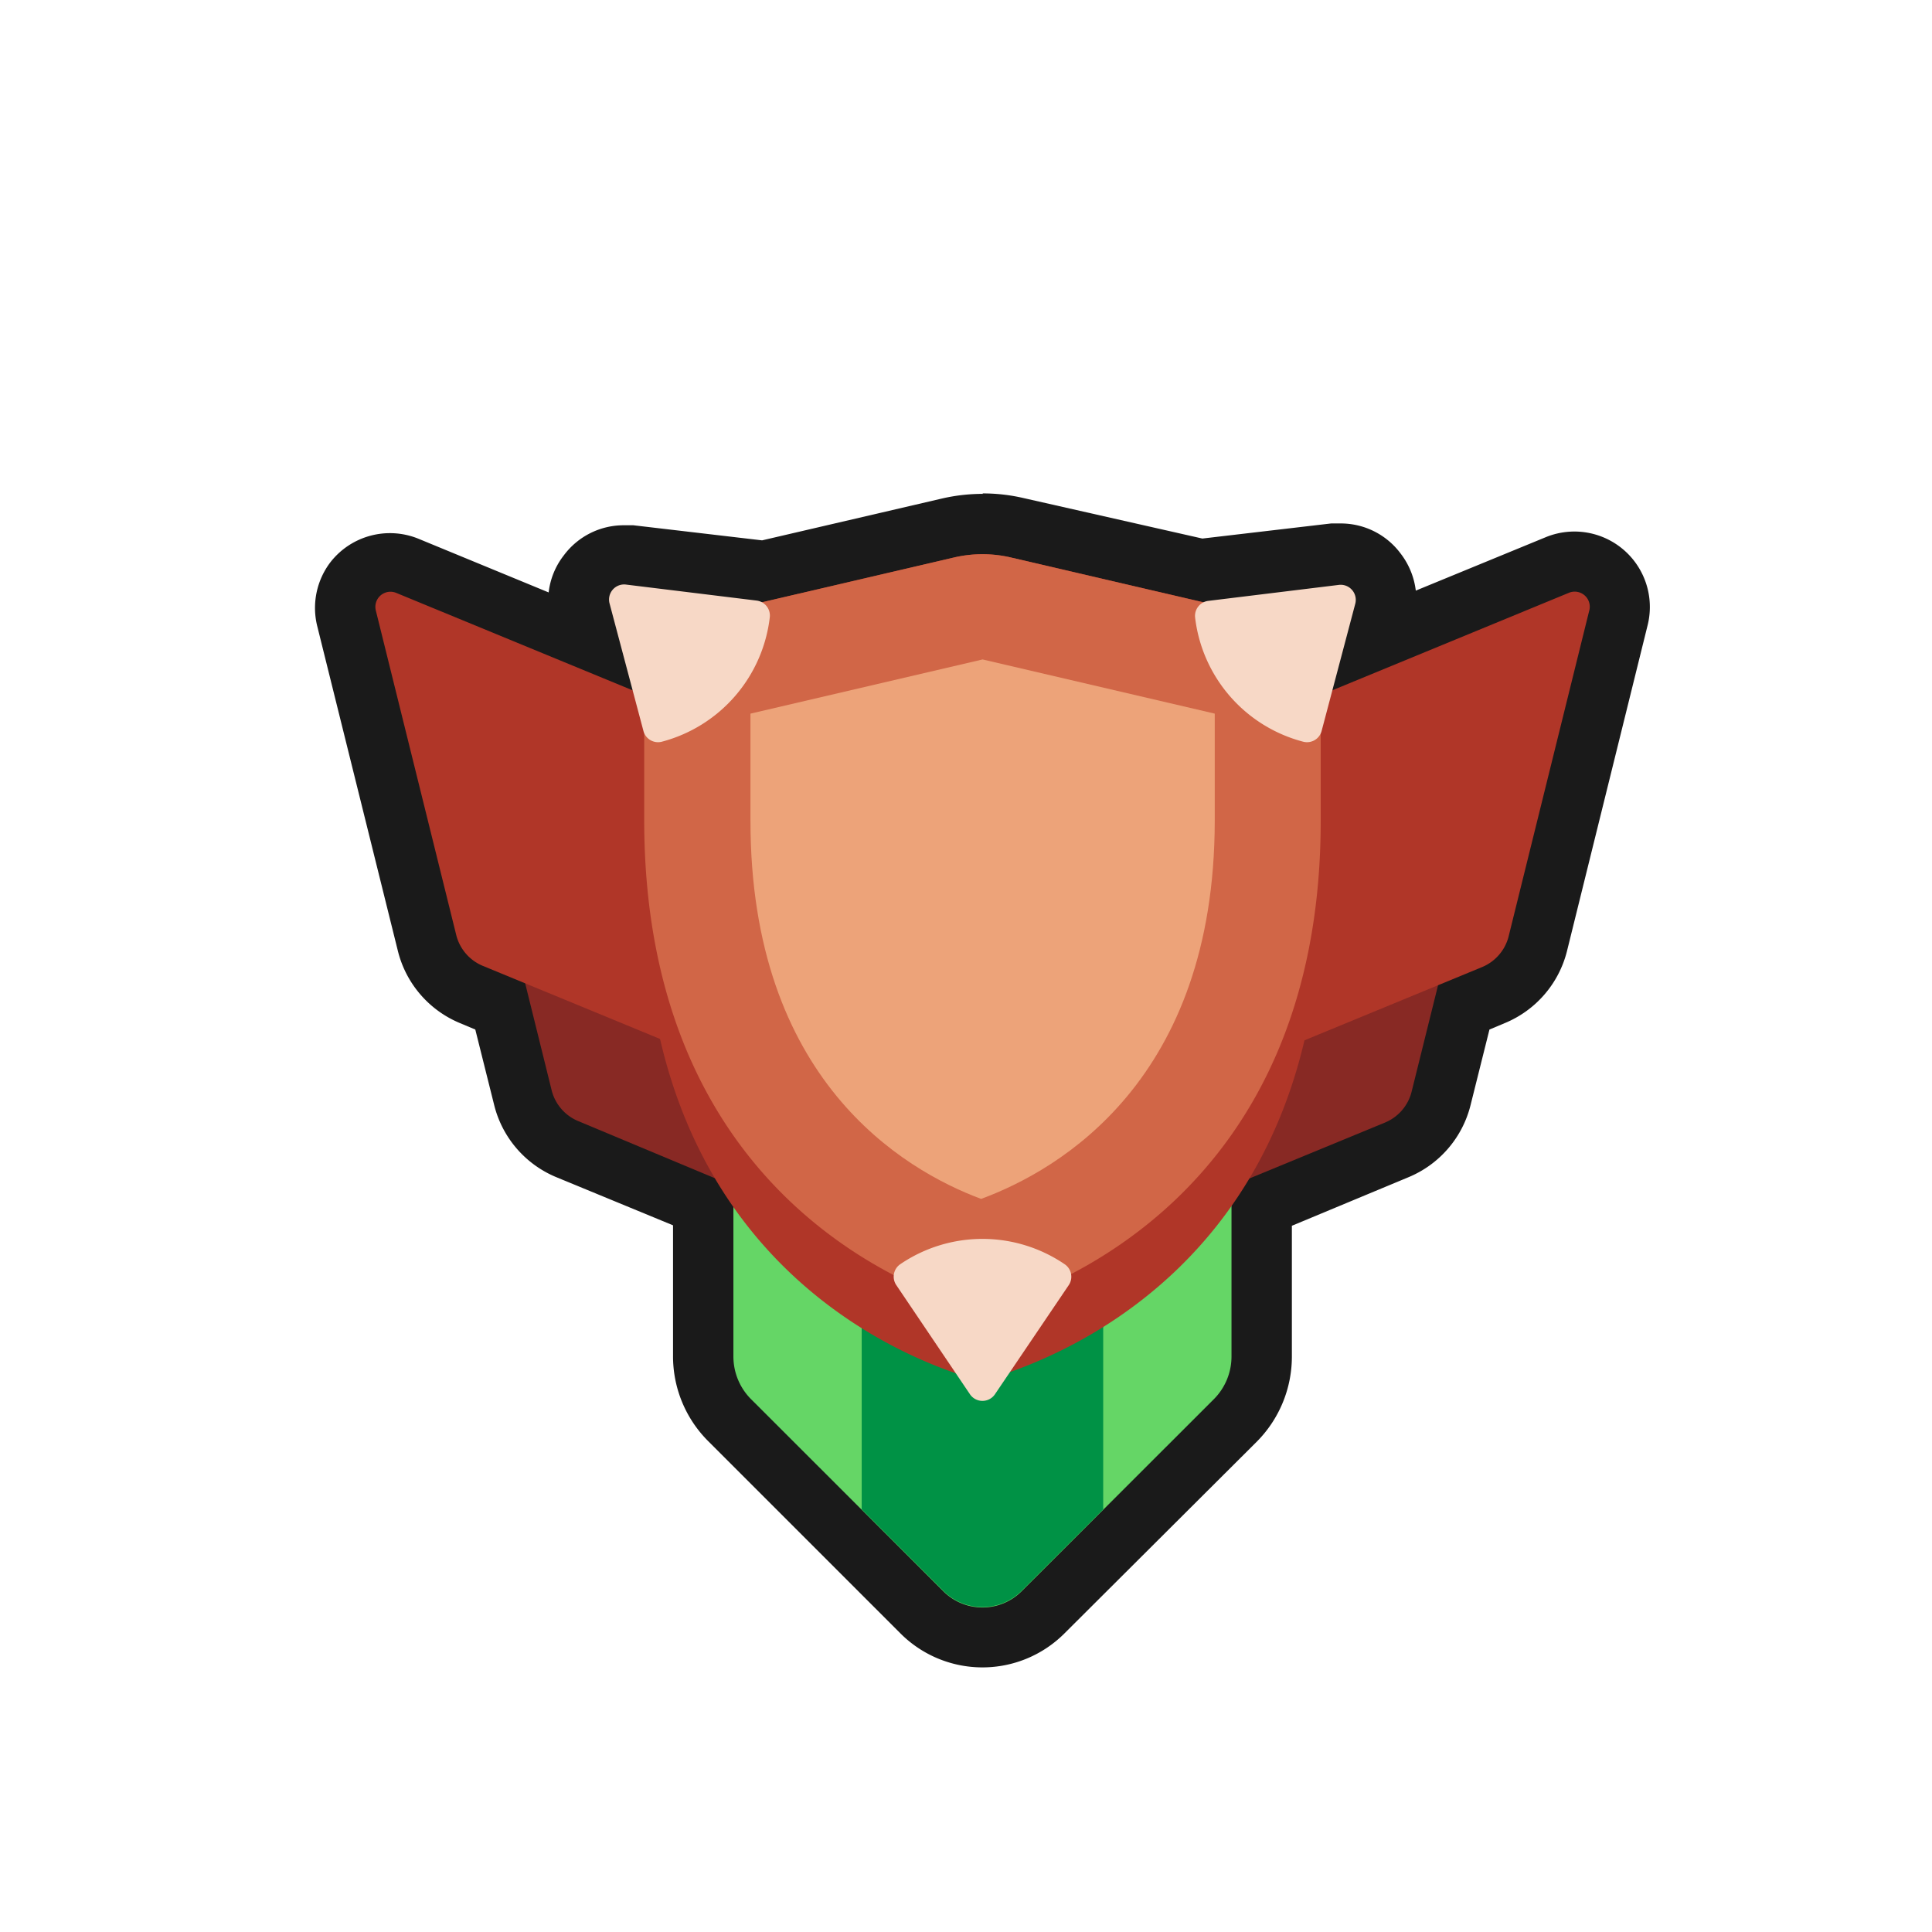 <svg xmlns="http://www.w3.org/2000/svg" viewBox="0 0 128 128"><defs><style>.cls-1{opacity:0;}.cls-2{fill:#1a1a1a;}.cls-3{fill:#65d666;}.cls-4{fill:#009245;}.cls-5{fill:#882924;}.cls-6{fill:#b03628;}.cls-7{fill:#d16647;}.cls-8{fill:#eda379;}.cls-9{fill:#f7d8c6;}</style></defs><title>shield-wood-6</title><g id="Layer_2" data-name="Layer 2"><g id="Shield"><g class="cls-1"><rect class="cls-2" width="128" height="128"/></g><path class="cls-2" d="M65.09,108.5a5.67,5.67,0,0,1-4-1.66L48.35,94.11a5.93,5.93,0,0,1-1.76-4.24V80.56c-.19-.29-.39-.6-.59-.93l-8.36-3.45a5,5,0,0,1-3-3.42l-1.49-6-2-.8a5,5,0,0,1-2.95-3.42L23,40.93a3,3,0,0,1,2.91-3.72,3,3,0,0,1,1.14.22L39,42.35l-.5-1.86a3,3,0,0,1,2.9-3.77l.37,0,8.66,1,.2,0L62.82,35a10,10,0,0,1,4.54,0l12.25,2.85.2,0,8.65-1,.37,0a3,3,0,0,1,2.9,3.77l-.5,1.86,11.94-4.92a3,3,0,0,1,1.14-.22,3,3,0,0,1,2.37,1.15,3,3,0,0,1,.54,2.57l-5.34,21.58a5,5,0,0,1-2.95,3.42l-2,.8-1.49,6a5,5,0,0,1-2.95,3.42l-8.43,3.48c-.17.28-.35.55-.52.81v9.4a5.93,5.93,0,0,1-1.76,4.24L69.11,106.84A5.65,5.65,0,0,1,65.09,108.5Z"/><path class="cls-2" d="M65.09,36.72a8.6,8.6,0,0,1,1.82.2l12.78,3a.9.9,0,0,1,.36-.12l8.66-1.06h.12a1,1,0,0,1,1,1.26l-1.52,5.76,15.66-6.46a1.06,1.06,0,0,1,.38-.07,1,1,0,0,1,1,1.24L99.94,62a3,3,0,0,1-1.77,2l-2.89,1.19-1.73,7a3,3,0,0,1-1.77,2l-9,3.73c-.38.62-.76,1.22-1.16,1.79v10a4,4,0,0,1-1.17,2.83L67.69,105.42a3.67,3.67,0,0,1-5.2,0L49.76,92.7a4,4,0,0,1-1.17-2.83V80c-.42-.61-.83-1.25-1.22-1.92l-9-3.7a3,3,0,0,1-1.76-2l-1.74-7L32,64.08a3,3,0,0,1-1.77-2L24.9,40.45a1,1,0,0,1,1-1.24,1.06,1.06,0,0,1,.38.07l15.67,6.46L40.39,40a1,1,0,0,1,1-1.26h.13l8.65,1.06a.9.9,0,0,1,.36.12l12.78-3a8.6,8.6,0,0,1,1.82-.2m0-4a12,12,0,0,0-2.73.31L50.49,35.8l-8.53-1c-.2,0-.41,0-.61,0a4.94,4.94,0,0,0-4,2,4.89,4.89,0,0,0-1,2.45l-8.61-3.55a5,5,0,0,0-5.85,1.55A5,5,0,0,0,21,41.41L26.36,63a7,7,0,0,0,4.13,4.79l1,.42,1.25,5A7,7,0,0,0,36.88,78l7.71,3.18v8.66a7.94,7.94,0,0,0,2.34,5.65l12.73,12.73a7.68,7.68,0,0,0,10.86,0L83.25,95.53a8,8,0,0,0,2.34-5.66V81.21L93.3,78a7,7,0,0,0,4.13-4.79l1.25-5,1-.42A7,7,0,0,0,103.82,63l5.34-21.58a5,5,0,0,0-.91-4.28,5,5,0,0,0-5.84-1.55L93.8,39.13a5,5,0,0,0-1-2.45,4.94,4.94,0,0,0-4-2c-.2,0-.41,0-.61,0l-8.53,1L67.82,33a11.91,11.91,0,0,0-2.73-.31Z"/><path class="cls-3" d="M48.59,75V89.87a4,4,0,0,0,1.17,2.83l12.73,12.72a3.67,3.67,0,0,0,5.2,0L80.42,92.7a4,4,0,0,0,1.17-2.83V75Z"/><path class="cls-4" d="M73.09,75h-16v25l5.4,5.39a3.67,3.67,0,0,0,5.2,0l5.4-5.39Z"/><path class="cls-5" d="M52,62.08l-20-8.22,4.56,18.42a3,3,0,0,0,1.76,2L52,80Z"/><path class="cls-5" d="M98.11,53.86l-20,8.22V80l13.63-5.62a3,3,0,0,0,1.77-2Z"/><path class="cls-6" d="M49.47,48.85,26.25,39.28a1,1,0,0,0-1.35,1.17L30.24,62a3,3,0,0,0,1.77,2l17.46,7.2Z"/><path class="cls-6" d="M103.93,39.28,80.71,48.85V71.28l17.46-7.2a3,3,0,0,0,1.77-2l5.34-21.58A1,1,0,0,0,103.93,39.28Z"/><path class="cls-6" d="M63.27,36.92,45,41.18a3,3,0,0,0-2.32,2.93v15C42.71,84,60.62,90.32,65,91.5c4.4-1.18,22.5-7.52,22.5-32.4v-15a3,3,0,0,0-2.32-2.93L66.91,36.92A8.28,8.28,0,0,0,63.27,36.92Z"/><path class="cls-7" d="M63.27,36.92,45,41.18a3,3,0,0,0-2.32,2.93V54.38C42.71,79.25,60.62,85.6,65,86.77c4.4-1.17,22.5-7.52,22.5-32.39V44.11a3,3,0,0,0-2.32-2.93L66.91,36.92A8.28,8.28,0,0,0,63.27,36.92Z"/><path class="cls-8" d="M65,79.43c-5.17-1.93-15.28-7.9-15.28-25.05v-7.1l15.38-3.59,15.38,3.59v7.1C80.47,71.53,70.21,77.51,65,79.43Z"/><path class="cls-9" d="M64.26,92.37l-4.88-7.23a1,1,0,0,1,.26-1.38h0a9.68,9.68,0,0,1,10.9,0h0a1,1,0,0,1,.27,1.38l-4.89,7.23A1,1,0,0,1,64.26,92.37Z"/><path class="cls-9" d="M89.79,40l-2.23,8.43a1,1,0,0,1-1.22.71h0a9.68,9.68,0,0,1-7.16-8.22h0a1,1,0,0,1,.87-1.11l8.66-1.06A1,1,0,0,1,89.79,40Z"/><path class="cls-9" d="M40.39,40l2.24,8.43a1,1,0,0,0,1.22.71h0A9.69,9.69,0,0,0,51,40.9h0a1,1,0,0,0-.87-1.11l-8.65-1.06A1,1,0,0,0,40.39,40Z"/></g></g></svg>